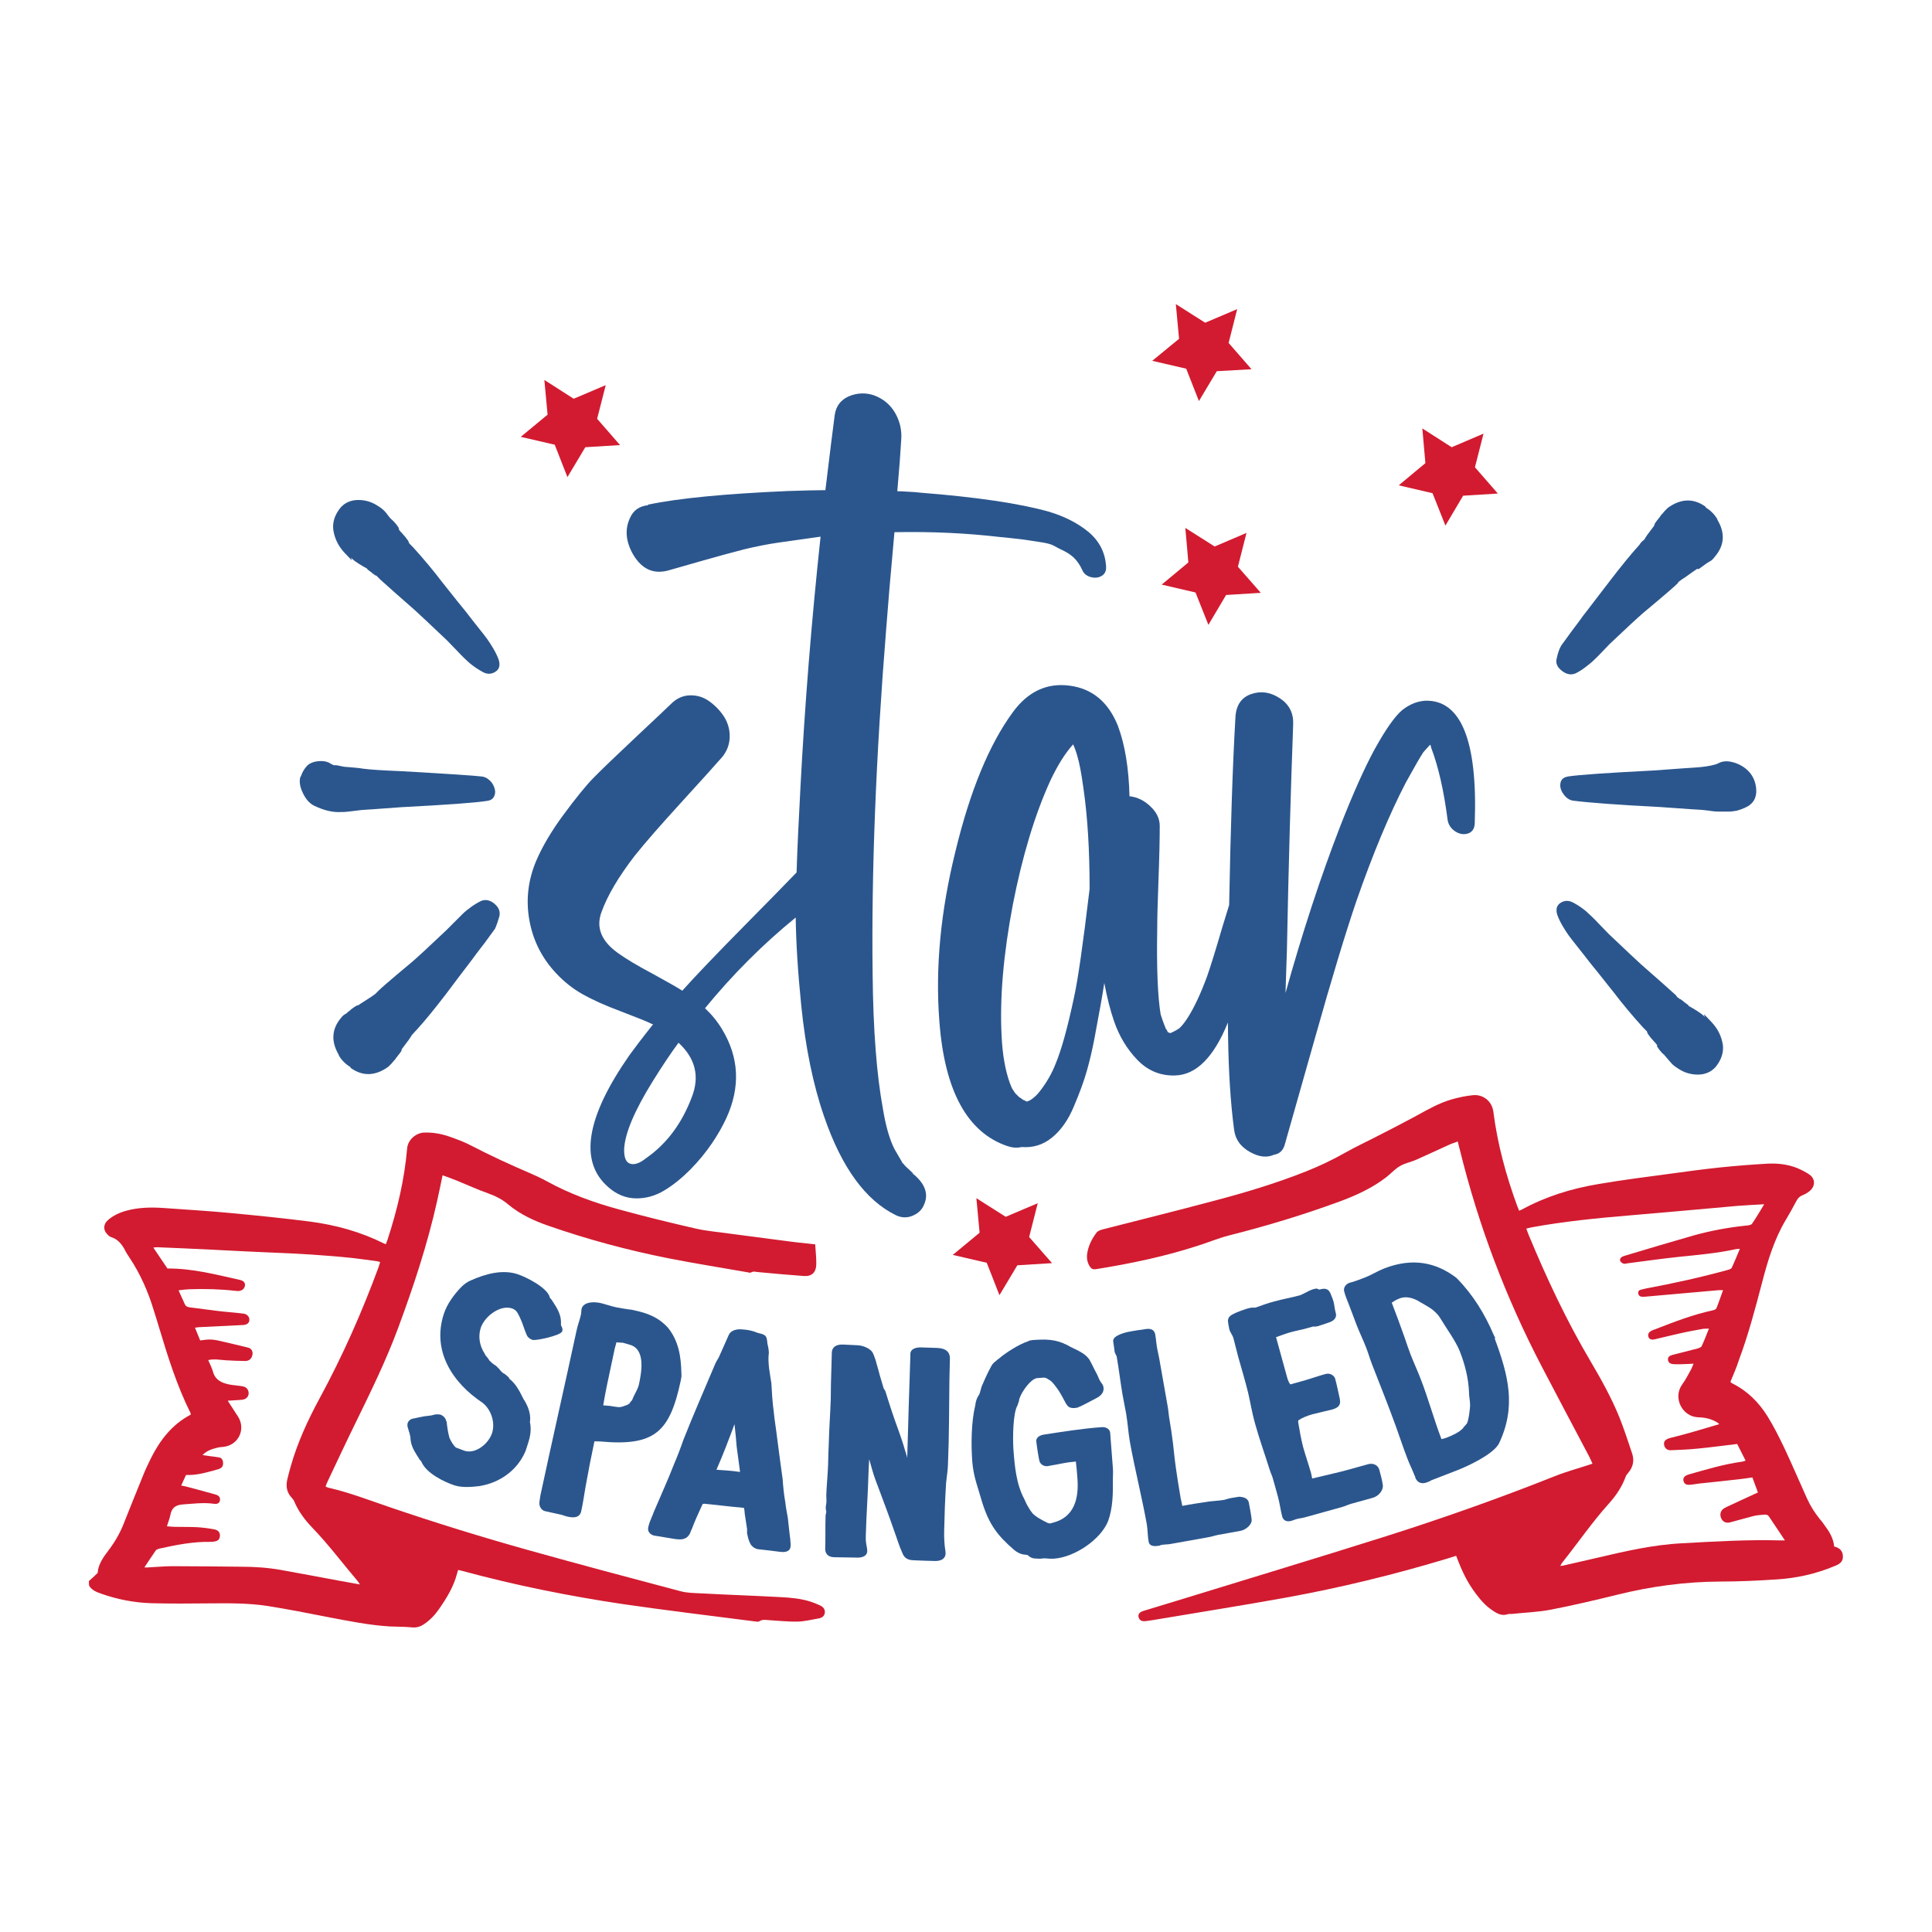 <?xml version="1.0" encoding="utf-8"?>
<!-- Generator: Adobe Illustrator 22.0.0, SVG Export Plug-In . SVG Version: 6.00 Build 0)  -->
<svg version="1.1" id="Layer_1" xmlns="http://www.w3.org/2000/svg" xmlns:xlink="http://www.w3.org/1999/xlink" x="0px" y="0px"
	 viewBox="0 0 1080 1080" style="enable-background:new 0 0 1080 1080;" xml:space="preserve">
<style type="text/css">
	.st0{fill:#2B568D;}
	.st1{fill:#D21B30;}
</style>
<g>
	<g>
		<path class="st0" d="M192.3,308.7l4.4,4.6l-0.3-1.1c-0.1-0.3-0.2-0.4-0.3-0.6c0.2,0.2,0.6,0.6,1.1,1.1c1.4,1.3,4.3,3.1,8.4,5.4
			h-0.5l1.1,0.8c0.7,0.5,1.5,1.1,2.3,1.8c0.8,0.6,1.3,1,1.5,1h0.3l0.3,0.3l1.9,1.9c4.2,3.8,10.6,9.5,19.3,17.1
			c2,1.8,8.1,7.5,18.2,17.1c0.9,0.9,2.8,2.9,5.6,5.8c2.8,3,5.3,5.4,7.3,7.1c2.1,1.7,4.3,3.2,6.7,4.5c2.5,1.5,4.9,1.5,7.2,0.1
			c2.3-1.4,2.9-3.6,2-6.7c-0.7-2-1.7-4.1-3-6.3c-1.3-2.2-2.4-3.9-3.4-5.3c-1-1.4-2.5-3.3-4.5-5.8c-2-2.5-3.4-4.3-4.1-5.2
			c-1.8-2.4-4.5-5.8-8.2-10.3c-3.6-4.5-6.4-8-8.2-10.3c-5.1-6.7-10.6-13.3-16.6-19.9l-1.9-1.9c0-0.2-0.1-0.3-0.3-0.3v-0.3
			c-0.2-0.5-0.5-1.2-1.1-1.9c-0.5-0.7-1-1.4-1.5-1.9c-0.5-0.5-1-1.1-1.6-1.8c-0.6-0.6-1.1-1.2-1.5-1.8v-0.3l0.3,0.3
			c-0.4-1.3-1.8-3.2-4.4-5.7l-0.8-0.8l1.4,1.6l-0.3-0.3l-0.3-0.3c-0.5-0.5-1.2-1.3-1.9-2.3c-0.7-1-1.3-1.7-1.6-2
			c-0.9-1.1-2.3-2.2-4.1-3.3c-3.3-2.2-6.9-3.3-10.9-3.3c-4,0-7.3,1.4-9.8,4.1c-3.3,4-4.7,8.2-4.2,12.5
			C187,300.8,188.9,304.9,192.3,308.7z"/>
		<path class="st0" d="M268.8,503.7c-1.8,0.9-3.7,2-5.6,3.4c-1.9,1.4-3.4,2.6-4.6,3.8c-1.2,1.2-2.8,2.8-4.8,4.8
			c-2,2-3.4,3.4-4.4,4.4c-9.6,9.1-15.9,14.9-18.8,17.4c-1.3,1.1-4.2,3.5-8.7,7.3c-4.5,3.8-8,6.8-10.3,9l-1.9,1.9l-1.6,1.1l0.5-0.3
			c-0.5,0.4-2.9,1.9-7.1,4.6c-0.5,0.4-0.9,0.6-1.1,0.8h-0.3l-0.8,0.3c-0.4,0.2-0.9,0.5-1.6,1c-0.7,0.5-1.3,0.9-1.6,1.2
			c-0.2,0.2-0.4,0.4-0.5,0.5c-0.2,0.2-0.4,0.3-0.5,0.3l-1.6,1.4c-1.1,0.5-2,1.3-2.7,2.2c-5.4,6.3-5.9,13.3-1.4,20.9v0.3
			c1.6,2.7,3.8,4.9,6.5,6.5v0.3l0.3,0.3c6.7,4.7,13.7,4.4,20.9-0.8c0.2-0.2,0.5-0.5,1.1-1.1s1.1-1.1,1.6-1.8c0.5-0.6,0.9-1,1.1-1.2
			c0.2-0.2,0.3-0.4,0.3-0.5c2-2.5,3.1-4,3.3-4.4c-0.2,0-0.1-0.4,0.3-1.1c3.1-4,4.9-6.5,5.4-7.6l0.3-0.3c0.2-0.2,0.5-0.6,1.1-1.2
			c0.5-0.6,1-1.1,1.4-1.5c4.9-5.4,10.3-12.1,16.3-19.9c3.3-4.4,8.3-11.1,15.2-20.1c0.9-1.3,2.3-3.1,4.2-5.6c1.9-2.4,3.3-4.3,4.2-5.6
			c0.4-0.5,1-1.4,1.9-2.6c0.9-1.2,1.5-2,1.9-2.6c0.9-2,1.7-4.3,2.4-6.8c0.7-2.7-0.2-5.1-2.7-7.2
			C273.9,503.1,271.3,502.6,268.8,503.7z"/>
		<path class="st0" d="M196.4,453.5c2.5-0.3,4.4-0.5,5.7-0.7c0.4,0,7.9-0.5,22.6-1.6c24.8-1.3,40.7-2.4,47.6-3.5
			c1.6-0.2,2.8-0.8,3.5-1.8c0.7-1,1-2.1,1-3.4c-0.1-1.3-0.5-2.5-1.1-3.7c-0.6-1.2-1.5-2.2-2.6-3.1c-1.1-0.9-2.3-1.4-3.5-1.6
			c-3.8-0.5-18.9-1.5-45.1-3c-9.8-0.4-17-0.8-21.5-1.4c-2.2-0.4-5.8-0.7-10.9-1.1c-0.2,0-1-0.2-2.4-0.5c-1.5-0.4-2.4-0.4-3-0.3
			c-0.2,0-0.4-0.1-0.5-0.3c-0.2,0-0.5-0.1-1-0.4c-0.5-0.3-0.9-0.5-1.2-0.7c-1.8-0.9-4.1-1.2-6.8-0.8c-2.7,0.4-4.7,1.4-6,3
			c-1.3,1.5-2.3,3.3-3,5.4l-0.3,0.3c-0.7,2.5-0.3,5.5,1.4,9c1.6,3.4,3.7,5.8,6.3,7.1c5.6,2.7,10.8,3.9,15.5,3.5
			C192.1,454,193.9,453.8,196.4,453.5z"/>
		<path class="st0" d="M509.5,655.5c0.5,0.4,0.9,0.5,1,0.5c0.1,0-0.4-0.5-1.5-1.4c-0.4-0.4-0.6-0.6-0.8-0.8c-0.2-0.2-0.5-0.5-1.1-1
			c-0.5-0.5-1-0.9-1.4-1.4c-0.4-0.5-0.7-0.9-1.1-1.2c-0.4-0.4-0.5-0.6-0.5-0.8c0-0.2-0.3-0.6-0.8-1.4l-3.3-5.7
			c-2.7-5.3-4.9-12.9-6.5-22.8c-3.4-18.5-5.4-43.6-5.7-75.3c-0.7-56.6,1.8-120.9,7.6-192.8c0.9-12,2.4-29.9,4.6-53.9
			c20.5-0.4,40.2,0.5,59,2.7c0.2,0,2.5,0.2,6.9,0.7c4.4,0.5,7.2,0.8,8.2,1c1,0.2,3.4,0.5,7.1,1.1c3.7,0.5,6.3,1.2,7.8,2
			c1.4,0.8,3.4,1.9,6,3.1c2.5,1.3,4.6,2.8,6.1,4.5c1.5,1.7,2.9,3.8,3.9,6.1c0.9,2,2.5,3.3,4.8,3.9c2.3,0.6,4.3,0.4,6.1-0.7
			c1.8-1.1,2.6-2.9,2.4-5.4c-0.5-7.8-3.9-14.2-9.9-19.2c-6.1-5-13.5-8.7-22.2-11.3c-16-4.5-39.9-8.1-71.8-10.6
			c-1.5-0.2-3.6-0.4-6.4-0.5c-2.8-0.2-4.9-0.3-6.4-0.3c1.1-12.3,1.8-21.9,2.2-28.8c0.4-5.4-0.8-10.5-3.5-15.1
			c-2.7-4.6-6.6-7.8-11.7-9.7c-4.7-1.6-9.4-1.4-14,0.5c-4.6,2-7.3,5.5-8,10.6c-1.1,8.2-2.8,22.1-5.2,41.9c-4.7,0-11.8,0.2-21.2,0.5
			c-34.6,1.5-60.7,4-78.1,7.6l0.3,0.3c-5.1,0.5-8.5,3-10.3,7.3c-2.9,6.3-2.3,13.1,1.9,20.4c4.9,8.2,11.5,11.1,19.9,8.7
			c3.8-1.1,10.1-2.9,18.9-5.4c8.8-2.5,16.5-4.6,23.1-6.3c6.6-1.6,13.1-2.9,19.4-3.8c14.1-2,21.9-3.1,23.4-3.3
			c-5.1,47.5-8.8,93.9-11.2,139.3c-1,18.7-1.8,34.8-2.2,48.4c-6.7,6.9-16.1,16.6-28.5,29.1c-15.6,15.8-27.4,28.1-35.4,37
			c-3.1-2-8.8-5.2-17-9.7c-8.3-4.4-14.6-8.2-18.9-11.3c-9.4-6.7-12.5-14.4-9.2-23.1c3.3-9.1,9.4-19.5,18.5-31.3
			c5.8-7.3,14.4-17.1,25.8-29.6c11.4-12.5,19.1-21,23.1-25.6c2.7-3.3,4.1-7,4.2-11.2c0.1-4.2-1-7.9-3.1-11.3
			c-2.2-3.4-4.9-6.2-8.2-8.6c-3.3-2.4-6.9-3.5-10.9-3.4c-4,0.1-7.5,1.7-10.6,4.8c-1.6,1.6-8.2,7.8-19.7,18.6
			c-11.5,10.8-19.4,18.4-23.7,22.8c-4.3,4.4-9.8,11.2-16.6,20.4c-6.8,9.2-11.9,17.8-15.4,26c-4.5,10.7-5.8,21.7-3.8,33
			c2,11.3,7,21.3,15,29.8c4.4,4.7,9.3,8.6,14.8,11.7c5.5,3.1,12.6,6.3,21.2,9.5c8.6,3.3,14.5,5.6,17.5,7.1h0.3l0.3,0.3
			c-6.2,7.8-10.5,13.5-13.1,17.1c-24.3,34.8-28.3,59.4-12,73.7c4.7,4.2,9.9,6.3,15.5,6.4c5.6,0.1,10.9-1.4,15.9-4.4
			c5-3,9.8-6.9,14.6-11.7c4.7-4.8,8.7-9.7,12.1-14.7c3.4-5,6-9.7,8-14c8-17.4,7.2-34-2.4-49.8c-2.5-4.2-5.7-8.1-9.5-11.7
			c15.6-19,32.5-35.9,50.7-50.7c0.2,14.1,1.2,30.5,3.1,49.2c2.4,23.5,6.6,44.2,12.8,62.1c9.8,28.5,23.2,46.9,40.3,55.2
			c3.1,1.4,6.2,1.5,9.4,0.1c3.2-1.4,5.3-3.6,6.4-6.7C519.2,666.9,516.7,660.9,509.5,655.5z M386.8,613.1
			c-5.6,14.9-14.1,26.3-25.6,34.3c-3.6,2.9-6.6,3.9-9,3.1c-2.4-0.8-3.4-3.6-3.3-8.3c0.5-8.9,5.9-21.5,16-37.8
			c5.3-8.5,10.1-15.7,14.4-21.5C388.7,591.6,391.2,601.6,386.8,613.1z"/>
		<path class="st0" d="M797,391.7c-4.5,0.2-8.9,1.9-13.1,5.2c-4,3.3-9.2,10.6-15.5,22c-5.6,10.3-12.1,24.8-19.3,43.2
			c-11.1,28.7-21.2,59.7-30.5,93c0.4-10.9,0.6-18.9,0.8-24.2c0.9-46.4,2.1-88.5,3.5-126.2c0.2-6.2-2.3-11-7.5-14.4
			c-5.2-3.4-10.5-4.2-16-2.3c-5.5,1.9-8.5,6.3-8.8,13.2c-1.6,27.5-2.7,62.4-3.5,104.7c-1.2,3.8-2.5,8.1-3.9,12.7
			c-3.8,13-6.6,22-8.4,27.1c-3.6,9.8-7.2,17.4-10.6,22.8c-1.5,2.4-3,4.4-4.6,6c-0.5,0.5-2.1,1.5-4.6,2.7l-0.8,0.3h-0.3l-0.3-0.3
			h-0.5l-0.3-0.3c-0.5-1.1-0.9-1.7-1.1-1.9c-0.2-0.2-0.3-0.4-0.3-0.7c0-0.3-0.1-0.5-0.3-0.7c-0.7-2-1.2-3.3-1.4-3.8
			c0-0.2-0.1-0.5-0.3-1c-0.2-0.4-0.3-0.8-0.3-1c-0.2-0.4-0.3-0.6-0.3-0.8c-1.6-9.6-2.3-25.6-1.9-47.9c0-5.1,0.2-14.1,0.7-27.2
			c0.5-13.1,0.7-23.1,0.7-30.2c0-4-1.7-7.6-5.2-10.9c-3.4-3.3-7.3-5.2-11.7-5.7c-0.4-15.6-2.5-28.7-6.5-39.4
			c-5.3-13.2-14.2-20.7-26.9-22.4c-12.7-1.7-23.3,3.2-31.8,14.8c-13.2,18-23.9,43.9-32.1,77.8c-8.3,33.5-11.3,65.2-9,94.9
			c2.9,39,15.6,62.3,38.1,69.9c2.7,0.9,5.3,1.1,7.9,0.5c6.3,0.5,12-1.2,17-5.3c5-4.1,9.1-9.9,12.2-17.4c3.2-7.5,5.6-14.1,7.2-19.7
			c1.6-5.6,3.1-11.9,4.4-18.8c2.5-13.4,4.4-23.6,5.4-30.5c1.6,8.3,3.4,15.4,5.4,21.2c2.9,8.5,7.3,15.8,13.1,21.8
			c5.8,6,12.8,8.9,20.9,8.7c11.9-0.2,21.8-10.1,29.7-29.6c0,2.6,0.1,5.2,0.1,7.9c0.3,19.9,1.4,37.4,3.4,52.2
			c0.7,5.3,3.6,9.3,8.7,12.2c5.1,2.9,9.6,3.4,13.6,1.6c3.1-0.5,5.1-2.4,6-5.7c1.8-6.3,7.4-26.2,16.9-59.6
			c9.4-33.4,17.1-58.8,23.1-76.4c9.4-27,18.7-49.1,27.7-66.4c4.7-8.5,7.8-13.9,9.2-16c0.2-0.4,0.5-0.9,1.1-1.5
			c0.5-0.6,1.1-1.3,1.8-2c0.6-0.7,1.1-1.3,1.5-1.6c0.4,0.7,0.5,1.3,0.5,1.6c4,10.5,7.1,23.9,9.2,40.3c0.4,2.7,1.8,4.9,4.2,6.5
			c2.4,1.6,4.9,2,7.3,1.2c2.4-0.8,3.7-2.9,3.7-6.1C826,414.1,816.7,391.3,797,391.7z M600.3,557.9c-3.6,17-7.1,29.4-10.3,37
			c-2,5.1-4.8,10-8.4,14.7c-1.8,2.4-3.7,4.2-5.7,5.4c-0.7,0.4-1.4,0.6-1.9,0.8l-1.6-0.8c-0.2,0-0.6-0.2-1.2-0.7
			c-0.6-0.5-1.1-0.8-1.5-1l-2.2-2.2l-1.6-2.4c-0.4-0.7-0.8-1.8-1.4-3.3c-2.5-6.9-4.1-15.7-4.6-26.4c-1.1-21,1-45.5,6.3-73.4
			c5.3-27,12.2-50,20.9-69.1c4-8.5,8.2-15.3,12.8-20.4c1.1,2.5,1.9,4.8,2.4,6.8c1.1,3.6,2.2,9.4,3.3,17.4
			c2.4,16.3,3.5,35.2,3.5,56.6C605.4,527.9,602.5,548.2,600.3,557.9z"/>
		<polygon class="st0" points="924.8,293.2 924.8,292.9 924.5,293.8 		"/>
		<path class="st0" d="M873,374.9c2.6,2.1,5.2,2.6,7.8,1.5c1.8-0.9,3.6-2,5.4-3.4c1.8-1.4,3.4-2.6,4.6-3.8c1.3-1.2,2.9-2.8,4.8-4.8
			c1.9-2,3.3-3.4,4.2-4.4c9.6-9.1,15.9-14.9,18.8-17.4c1.3-1.1,4.2-3.5,8.7-7.3c4.5-3.8,8-6.8,10.3-9c0.2-0.2,0.4-0.4,0.5-0.7
			c0.2-0.3,0.4-0.5,0.7-0.7c0.3-0.2,0.5-0.4,0.7-0.5c0.2-0.2,0.7-0.5,1.6-1.1l-0.5,0.3c0.9-0.5,2.2-1.4,3.8-2.6
			c1.6-1.2,2.7-1.9,3.3-2.3c0.5-0.4,0.9-0.6,1.1-0.8l0.3,0.3l0.8-0.3l3.3-2.4c0.5-0.4,0.9-0.6,1.1-0.8l1.9-1.1
			c0.7-0.4,1.5-1.2,2.4-2.4c5.4-6.3,5.9-13.2,1.4-20.7v-0.3c-1.6-2.7-3.8-4.9-6.5-6.5v-0.3l-0.3-0.3c-6.7-4.7-13.7-4.4-20.9,0.8
			c-0.2,0.2-0.5,0.5-1.1,1.1c-0.5,0.5-1.1,1.1-1.6,1.8c-0.5,0.6-0.9,1-1.1,1.2c-0.2,0.2-0.3,0.4-0.3,0.5c-2,2.5-3.1,4-3.3,4.4
			c0.2,0,0.1,0.4-0.3,1.1c-3.1,4-4.9,6.5-5.4,7.6l-0.3,0.3c-0.4,0.2-0.8,0.6-1.4,1.2c-0.5,0.6-0.9,1.1-1.1,1.5
			c-4.9,5.4-10.3,12.1-16.3,19.9c-1.8,2.4-4.4,5.8-7.9,10.3c-3.4,4.5-5.9,7.7-7.3,9.5c-0.9,1.3-2.3,3.2-4.2,5.7
			c-1.9,2.5-3.3,4.4-4.2,5.7c-0.4,0.5-1,1.4-1.9,2.6c-0.9,1.2-1.5,2-1.9,2.6c-1.1,2-1.9,4.3-2.4,6.8
			C869.4,370.5,870.4,372.9,873,374.9z"/>
		<path class="st0" d="M981.7,440.6c-0.7-6.3-4.2-10.9-10.3-13.6c-4.4-1.8-8-1.9-10.9-0.3c-0.7,0.4-1.5,0.6-2.2,0.8
			c-2.5,0.7-6.3,1.3-11.2,1.6c-0.4,0-7.9,0.5-22.6,1.6c-25.6,1.3-41.4,2.4-47.6,3.3c-2.7,0.4-4.3,1.6-4.6,3.8
			c-0.4,2.2,0.3,4.3,1.9,6.4c1.6,2.1,3.4,3.2,5.4,3.4c8.5,1.1,24.5,2.3,47.9,3.5c15.2,1.1,23,1.6,23.4,1.6c0.5,0,2.1,0.2,4.6,0.5
			c2.5,0.4,4.4,0.5,5.4,0.5c1.1,0,2.6,0,4.6,0c2,0,3.8-0.2,5.3-0.5c1.5-0.4,3-0.9,4.5-1.6C980.1,449.6,982.2,445.9,981.7,440.6z"/>
		<path class="st0" d="M956.9,571.5l-4.4-4.6l0.3,1.1c0.1,0.3,0.2,0.4,0.3,0.6c-0.2-0.2-0.6-0.6-1.1-1.1c-1.5-1.3-4.3-3.1-8.4-5.4
			h0.5l-1.1-0.8c-0.7-0.5-1.5-1.1-2.3-1.8c-0.8-0.6-1.3-1-1.5-1H939l-0.3-0.3c-0.2-0.2-0.4-0.4-0.7-0.5c-0.3-0.2-0.5-0.4-0.7-0.7
			c-0.2-0.3-0.4-0.5-0.5-0.7c-4.2-3.8-10.6-9.5-19.3-17.1c-2-1.8-8.1-7.5-18.2-17.1c-0.9-0.9-2.8-2.9-5.6-5.8
			c-2.8-3-5.3-5.3-7.3-7.1c-2.1-1.7-4.3-3.2-6.7-4.5c-2.5-1.4-4.9-1.5-7.2-0.1c-2.3,1.4-2.9,3.6-2,6.7c0.7,2,1.7,4.1,3,6.3
			c1.3,2.2,2.4,3.9,3.4,5.3c1,1.4,2.5,3.3,4.5,5.8c2,2.5,3.4,4.3,4.1,5.2c1.8,2.4,4.5,5.8,8.2,10.3c3.6,4.5,6.3,8,8.2,10.3
			c5.1,6.7,10.6,13.3,16.6,19.9l1.9,1.9l0.3,0.3v0.3c0.2,0.5,0.5,1.2,1.1,1.9c0.5,0.7,1,1.4,1.5,1.9c0.5,0.5,1,1.1,1.6,1.8
			c0.6,0.6,1.1,1.2,1.5,1.8v0.3l-0.3-0.3c0.4,1.3,1.8,3.2,4.4,5.7l0.7,0.7c0.3,0.4,0.6,0.8,1,1.2c0.7,0.9,1.4,1.6,1.9,2.2
			c0.9,1.1,2.3,2.2,4.1,3.3c3.3,2.2,6.9,3.3,10.9,3.3c4,0,7.3-1.4,9.8-4.1c3.3-4,4.7-8.2,4.2-12.5
			C962.3,579.3,960.4,575.3,956.9,571.5z M929.7,588.9l0.3,0.3l0.3,0.3c0.1,0.2,0.3,0.5,0.5,0.8L929.7,588.9z M953.4,568.7
			C953.4,568.7,953.4,568.7,953.4,568.7C953.4,568.8,953.4,568.8,953.4,568.7z"/>
	</g>
	<g>
		<path class="st1" d="M49.7,883.8c1.5-1.3,2.9-2.6,4.9-4.5c0.2-4.5,3-8.7,6.1-12.7c3.5-4.6,6.4-9.6,8.5-15
			c3.4-8.5,6.8-17.1,10.3-25.6c1.4-3.6,3-7.1,4.7-10.5c5.1-10.3,11.9-19.2,22.4-24.7c0-0.4,0-0.7-0.1-0.9C99,774.8,94,759,89.2,743
			c-1.1-3.7-2.2-7.3-3.4-11c-3.1-10.2-7.4-19.9-13.3-28.8c-0.8-1.3-1.7-2.5-2.4-3.9c-1.8-3.5-4-6.5-7.9-7.7
			c-0.8-0.3-1.6-0.9-2.2-1.6c-2.5-2.5-2.3-5.8,0.6-8.2c2.9-2.4,6.3-4,10-5c6.9-1.9,14-2,21.1-1.5c12.4,0.9,24.8,1.6,37.2,2.8
			c14.9,1.4,29.8,2.9,44.6,4.8c14.3,1.9,28.1,5.7,41.1,12.2c0.3,0.1,0.6,0.2,1.1,0.4c0.3-0.9,0.7-1.8,1-2.7
			c5.4-16.6,9.4-33.4,10.9-50.9c0.4-4.7,4.9-8.7,9.7-8.8c4.8-0.1,9.5,0.7,14,2.3c4.2,1.5,8.4,3,12.3,5.1
			c10.6,5.5,21.4,10.5,32.4,15.2c3.3,1.4,6.7,3,9.8,4.7c12.7,7,26.3,11.9,40.3,15.7c14.2,3.9,28.5,7.4,42.9,10.7
			c6.2,1.4,12.6,1.9,18.9,2.8c11.4,1.5,22.8,3,34.3,4.5c3,0.4,6,0.7,9,1c1.4,0.2,2.8,0.3,4.5,0.5c0.2,3.8,0.7,7.5,0.6,11.2
			c-0.1,4.5-2.5,6.8-6.9,6.5c-8.6-0.6-17.1-1.4-25.7-2.2c-1.3-0.1-2.5-0.6-3.8,0.2c-0.5,0.3-1.4,0.1-2.1-0.1
			c-14.7-2.6-29.5-4.9-44.1-7.8c-22.7-4.5-45-10.5-66.9-18.1c-8.1-2.8-16-6.4-22.7-12c-3.4-2.9-7.1-4.7-11.2-6.2
			c-6-2.1-11.8-4.8-17.7-7.2c-2.5-1-5-1.9-7.8-2.9c-1.1,5.1-2,9.9-3.1,14.6c-5.4,24.2-13.2,47.7-21.8,70.9
			c-6.7,18.1-15.2,35.4-23.7,52.8c-5.3,10.8-10.4,21.7-15.5,32.5c-0.5,1-0.9,2-1.3,3.2c0.6,0.2,1,0.5,1.4,0.6
			c11.5,2.6,22.4,6.8,33.5,10.6c26,8.9,52.3,17,78.7,24.4c28.2,7.9,56.5,15.4,84.8,22.9c3.7,1,7.6,1,11.4,1.2
			c14.8,0.8,29.7,1.3,44.5,2.1c5.7,0.3,11.5,0.8,17,2.6c1.6,0.5,3.2,1.2,4.8,1.9c1.8,0.8,3.1,1.9,3,4.1c-0.2,2-1.6,3-3.4,3.3
			c-4,0.7-8,1.7-11.9,1.8c-5.2,0.1-10.5-0.5-15.7-0.8c-1.9-0.1-3.8-0.6-5.6,0.6c-0.6,0.4-1.6,0.2-2.4,0.1
			c-24.6-3.2-49.3-6.1-73.9-9.7c-30.2-4.5-60.1-10.5-89.6-18.5c-0.8-0.2-1.6-0.4-2.5-0.6c-0.2,0.7-0.4,1.3-0.6,2
			c-1.9,7.4-5.8,13.7-10.1,19.9c-2.3,3.3-5.1,6.3-8.5,8.5c-2.1,1.4-4.2,2-6.8,1.7c-4-0.4-8.1-0.3-12.1-0.5
			c-11.8-0.7-23.4-3.1-35-5.3c-11-2.2-22-4.3-33.1-6.1c-10.9-1.7-22-1.6-33-1.5c-10.8,0.1-21.6,0.2-32.4-0.1
			c-9.5-0.3-18.8-2.1-27.9-5.3c-2.6-0.9-5.1-1.9-6.7-4.3C49.7,885.8,49.7,884.8,49.7,883.8z M93.6,709.1c13.9-0.1,27.2,3.4,40.6,6.4
			c2.1,0.5,3,1.7,2.7,3.3c-0.3,1.7-1.7,2.8-3.7,2.9c-0.5,0-1-0.1-1.5-0.1c-8.7-1-17.3-1.2-26-0.9c-1.9,0.1-3.7,0.3-5.9,0.6
			c1.2,2.8,2.4,5.1,3.4,7.5c0.5,1.3,1.4,1.8,2.7,2c5.2,0.6,10.4,1.4,15.6,2c4.8,0.6,9.7,0.9,14.5,1.5c2.2,0.3,3.5,1.8,3.4,3.6
			c-0.1,1.7-1.3,2.7-3.7,2.8c-8.2,0.4-16.4,0.8-24.5,1.2c-0.6,0-1.3,0.2-2.2,0.3c1.1,2.6,2,4.9,2.9,7.1c1.9-0.2,3.5-0.5,5.1-0.5
			c1.7,0,3.4,0.2,5.1,0.6c5.5,1.2,11,2.6,16.5,3.9c2,0.5,2.9,2.1,2.5,4.1c-0.4,2-1.7,3.4-4,3.4c-3.6,0-7.3-0.2-10.9-0.4
			c-3.2-0.2-6.4-0.9-9.8-0.1c0.9,2.2,2,4.2,2.6,6.3c1.2,4.7,4.7,6.4,9,7.3c0.6,0.1,1.2,0.2,1.8,0.3c2,0.3,4,0.4,6,0.8
			c2.1,0.4,3.2,2,3.2,3.9c-0.1,1.8-1.2,3.1-3.2,3.5c-1.2,0.2-2.4,0.2-3.6,0.3c-1.5,0.1-2.9,0.2-4.9,0.3c2.1,3.2,3.9,6,5.7,8.8
			c4.6,7.1,0.3,16.1-8.1,17c-1.3,0.1-2.6,0.2-3.9,0.6c-2.8,0.7-5.5,1.6-7.8,4c1.6,0.2,2.9,0.4,4.2,0.6c1.7,0.2,3.4,0.4,5.1,0.7
			c1.5,0.3,2.1,1.5,2.2,2.9c0.1,1.4-0.3,2.6-1.7,3.3c-0.5,0.3-1.1,0.4-1.7,0.6c-5.6,1.5-11.2,3.3-17.3,3c-0.9,2-1.8,3.8-2.7,5.9
			c1.4,0.3,2.5,0.5,3.6,0.8c5.3,1.4,10.5,2.8,15.8,4.3c1.9,0.6,2.6,1.9,2.2,3.4c-0.3,1.4-1.4,2-3.4,1.7c-5.9-0.8-11.7,0-17.5,0.4
			c-4.1,0.3-6.1,2.1-6.8,6c-0.4,2-1.2,3.9-1.9,6.2c1.7,0.1,2.9,0.3,4.1,0.3c4.2,0.1,8.5,0,12.7,0.2c3.2,0.2,6.4,0.6,9.6,1.2
			c2.4,0.4,3.5,2,3.2,4c-0.2,1.8-1.2,2.6-3.6,2.9c-0.5,0.1-1,0.1-1.5,0.1c-9.8-0.2-19.3,1.7-28.8,3.8c-0.7,0.2-1.6,0.5-2,1.1
			c-2.1,3-4.1,6.1-6.3,9.4c0.7,0,1.3,0,1.9,0c4.6-0.2,9.3-0.7,13.9-0.7c12.7,0,25.5,0.2,38.2,0.3c7.5,0,15,0.5,22.3,1.8
			c10.8,1.9,21.6,4,32.5,6c3.7,0.7,7.5,1.3,11.7,2.1c-0.7-1-1-1.5-1.3-1.9c-8.5-10-16.4-20.6-25.5-30c-4.1-4.3-7.7-9.1-10-14.7
			c-0.3-0.6-0.7-1.2-1.2-1.7c-2.9-3-3.5-6.5-2.6-10.4c0.6-2.6,1.3-5.1,2-7.6c3.8-13.3,9.6-25.8,16.1-37.8
			c12.8-23.6,23.6-48,32.9-73.2c0.3-0.9,0.6-1.9,0.9-2.9c-0.6-0.2-0.9-0.3-1.3-0.4c-4.5-0.6-9-1.3-13.5-1.8
			c-15.9-1.7-31.8-2.6-47.8-3.2c-10.3-0.4-20.6-1-30.9-1.5c-10.4-0.5-20.8-1-31.2-1.4c-0.6,0-1.3,0.1-2.1,0.2
			C88.3,701.3,91,705.2,93.6,709.1z"/>
		<path class="st1" d="M967.3,772.5c0.3,0.3,0.6,0.5,0.8,0.7c8.6,4.2,15.1,10.7,20,18.6c3.4,5.5,6.3,11.3,9.1,17.1
			c4.5,9.5,8.6,19.2,12.9,28.7c1.9,4.2,4.3,8,7.2,11.6c1,1.1,1.9,2.3,2.7,3.5c2.6,3.5,4.9,7.2,5.3,11.8c2.9,0.7,4.8,2.3,4.9,5.5
			c0.1,3.3-2.2,4.5-4.8,5.5c-10.3,4.3-21,6.7-32.1,7.4c-10.6,0.7-21.2,1.2-31.8,1.2c-19.5,0.1-38.7,2.7-57.6,7.4
			c-12.2,3-24.5,5.9-36.9,8.3c-7.2,1.4-14.5,1.6-21.8,2.4c-0.7,0.1-1.6-0.1-2.2,0.1c-3.3,1.2-6-0.2-8.6-2c-3.8-2.5-6.7-5.8-9.4-9.4
			c-4.6-6.2-7.3-11.4-11-21.2c-1.8,0.6-3.6,1.1-5.4,1.7c-29.6,8.9-59.5,16.2-89.9,21.7c-24.8,4.5-49.8,8.4-74.6,12.6
			c-1.2,0.2-2.3,0.3-3.5,0.5c-2.3,0.3-3.6-0.4-4.1-2.1c-0.5-1.6,0.4-2.9,2.7-3.6c5.3-1.6,10.6-3.2,15.8-4.8
			c39.9-12.3,79.9-24.3,119.7-36.9c31.9-10.1,63.5-21.3,94.7-33.7c6.2-2.5,12.7-4.2,19-6.3c0.5-0.2,1-0.3,1.8-0.6
			c-0.7-1.5-1.2-2.8-1.9-4.1c-8.8-16.7-17.7-33.4-26.4-50.1c-20.1-38.5-35.4-78.9-45.8-121.1c-0.4-1.5-0.8-3-1.2-4.8
			c-1.9,0.7-3.5,1.2-5,1.9c-6,2.7-11.9,5.5-18,8.2c-3.1,1.4-6.6,2-9.4,3.7c-2.8,1.6-5,4.2-7.6,6.2c-7.8,6-16.7,10.1-25.9,13.5
			c-20.4,7.5-41.2,13.8-62.3,19.1c-5.7,1.5-11.2,3.8-16.9,5.6c-18.7,6.1-37.9,10.1-57.3,13.2c-1.5,0.2-2.4-0.2-3.2-1.4
			c-1.4-2.1-1.9-4.4-1.6-7c0.6-4.6,2.6-8.5,5.3-12.1c0.7-0.9,2.1-1.4,3.2-1.7c20.6-5.3,41.3-10.4,61.9-15.9
			c17.5-4.6,34.9-9.8,51.8-16.5c7.5-3,14.8-6.4,21.8-10.4c6.9-3.9,14.2-7.2,21.2-10.9c6.3-3.2,12.6-6.5,18.9-9.9
			c6.4-3.5,12.8-7.2,19.9-9.2c3.9-1.1,7.8-1.9,11.8-2.3c5.8-0.5,10.6,3.6,11.3,9.3c2.3,18,7,35.3,13.2,52.3c0.4,1,0.8,1.9,1.2,3
			c0.7-0.3,1.2-0.5,1.6-0.7c13.4-7.3,27.7-11.7,42.7-14.2c13.4-2.3,26.8-4,40.3-5.8c9.2-1.3,18.5-2.5,27.8-3.5
			c8.8-0.9,17.5-1.6,26.3-2.1c5.6-0.3,11.3,0.3,16.6,2.4c2.4,1,4.8,2.2,7,3.7c3.4,2.4,3.3,6.6,0.1,9.2c-1.2,1-2.6,1.8-4.1,2.4
			c-1.7,0.7-2.7,1.9-3.5,3.5c-1.8,3.4-3.6,6.7-5.6,10c-6.6,11-10.2,23-13.4,35.3c-3.8,14.5-7.6,28.9-12.8,42.9
			C970.8,764.3,969,768.4,967.3,772.5z M961.1,796.1c-0.7-0.6-1-0.9-1.4-1.1c-3.1-1.8-6.4-2.6-10-2.7c-9.3-0.1-14.7-10.9-9.4-18.3
			c2-2.7,3.5-5.8,5.2-8.8c0.4-0.8,0.7-1.7,1.2-2.9c-2.5,0.1-4.6,0.3-6.7,0.3c-1.4,0-2.8,0.1-4.1,0c-2.3-0.1-3.3-0.9-3.5-2.5
			c-0.1-1.5,0.7-2.2,2.8-2.8c0.3-0.1,0.6-0.1,0.9-0.2c4.3-1.1,8.6-2.2,12.9-3.3c0.8-0.2,2-0.7,2.3-1.4c1.4-3,2.6-6.2,4-9.7
			c-1.6,0.1-2.6,0-3.7,0.2c-4.4,0.8-8.8,1.6-13.1,2.6c-4.6,1-9.1,2.2-13.6,3.2c-1.8,0.4-3-0.1-3.4-1.4c-0.5-1.5,0.2-2.7,1.9-3.5
			c0.6-0.3,1.2-0.5,1.8-0.7c10.7-4.2,21.4-8.3,32.6-10.7c0.6-0.1,1.5-0.6,1.7-1.1c1.3-3.2,2.4-6.5,3.7-10.1c-1,0-1.7,0-2.3,0
			c-13.5,1.2-27,2.4-40.6,3.6c-0.7,0.1-1.5,0.1-2.2,0.1c-1.2,0-2.1-0.6-2.3-1.8c-0.2-1.3,0.5-2,1.7-2.2c0.8-0.2,1.6-0.4,2.5-0.6
			c15.5-2.9,31-6.3,46.2-10.5c0.7-0.2,1.5-0.5,1.8-1c1.6-3.4,3-6.9,4.6-10.7c-1,0.1-1.7,0.1-2.3,0.2c-10.5,2.3-21.2,3.2-31.8,4.3
			c-9.6,1-19.1,2.4-28.7,3.6c-0.7,0.1-1.5,0.4-2.2,0.2c-0.7-0.2-1.5-0.8-1.8-1.4c-0.5-0.9,0-1.9,0.9-2.4c0.5-0.3,1-0.4,1.5-0.6
			c13-3.9,26-7.8,39-11.5c9.5-2.6,19.2-4.4,29.1-5.4c1.1-0.1,2.6-0.3,3.1-1c2.3-3.4,4.4-6.9,6.8-10.9c-5.3,0.3-10.1,0.5-14.9,0.9
			c-20.4,1.8-40.8,3.7-61.2,5.4c-17.9,1.5-35.7,3.3-53.4,6.5c-1.1,0.2-2.2,0.5-3.5,0.8c0.5,1.2,0.8,2.2,1.2,3.2
			c10.1,24.4,21.3,48.3,34.8,71.1c5.9,10,11.5,20.1,15.9,30.8c2.7,6.8,5,13.7,7.3,20.7c1.3,3.9,0.5,7.5-2.2,10.7
			c-0.5,0.6-1.1,1.3-1.4,2.1c-2.1,5.8-5.5,10.8-9.6,15.3c-9.3,10.4-17.2,21.9-25.8,32.7c-0.4,0.5-0.7,1.1-1.2,2
			c1.4-0.2,2.3-0.3,3.3-0.6c5.7-1.3,11.4-2.6,17-3.9c15.8-3.7,31.6-7.4,47.9-8.2c18.2-1,36.4-2.1,54.7-1.6c0.9,0,1.8,0,2.7,0
			c-3.1-4.6-6-8.9-8.9-13.3c-0.7-1.1-1.7-1.2-2.8-1.1c-2,0.2-4,0.3-6,0.8c-4.3,1.1-8.6,2.4-12.9,3.5c-2.3,0.6-4.1-0.2-5-2.2
			c-1-2.1-0.4-4.4,1.5-5.6c0.5-0.3,1.1-0.6,1.7-0.9c5.7-2.6,11.3-5.3,17.3-8c-1-2.6-2-5.4-3.1-8.4c-2.3,0.3-4.4,0.7-6.5,0.9
			c-7.7,0.9-15.4,1.7-23.1,2.5c-1.8,0.2-3.6,0.6-5.4,0.7c-2,0.2-3.1-0.6-3.5-2.1c-0.4-1.6,0.4-2.7,2.4-3.5c0.1,0,0.2-0.1,0.3-0.1
			c9.9-2.8,19.7-5.8,30-7.2c0.6-0.1,1.1-0.3,2-0.6c-1.6-3.2-3.1-6.2-4.7-9.3c-7.6,0.9-14.9,1.9-22.2,2.6c-5,0.5-9.9,0.7-14.9,0.9
			c-2.3,0.1-3.7-1.5-3.8-3.5c-0.1-1.7,1-2.6,3.2-3.3C942.8,801.6,951.7,798.9,961.1,796.1z"/>
	</g>
	<g>
		<path class="st0" d="M234.7,816.1c-0.2-0.4-0.6-0.9-0.8-1.3c-0.3-0.3-0.3-0.6-0.6-0.9c-2.4-3.8-3.8-6.5-3.9-10.8
			c-0.1-0.2-0.2-0.6-0.3-1.2c-0.1-0.7-0.3-1.2-0.6-2c-0.1-0.7-0.4-1.4-0.6-2.1c-0.2-0.6-0.2-1.7,0-2.3c0.6-1.9,2.6-2.6,3.7-2.6
			c1.8-0.5,3.8-0.8,5.7-1.2c1.9-0.3,3.6-0.3,5.2-0.8c0.8-0.4,2.9-0.3,3.7-0.1c1.3,0.4,2.7,1.6,3.1,3.1c0.2,0.4,0.3,0.8,0.4,1
			c0.3,2.9,0.7,5.7,1.5,8.7c0.7,1.8,2.3,4.5,3.7,5.6c0,0,0.3,0.1,0.5,0.2c0.5,0.2,1,0.3,1.4,0.5c1.1,0.4,2.2,0.9,2.9,1.1
			c6.3,2,13.6-4.2,15.4-10c1.8-5.8-0.5-13-5.3-16.8c-17-11.3-28.3-29-21.8-49.4c1.8-5.8,5.9-11.3,10.1-15.6c1.7-1.6,3.3-2.7,5.2-3.5
			c7.9-3.5,17.3-6.2,25.8-3.5c4.8,1.5,17.4,7.8,18.3,13.3c0,0,0.3,0.3,0.5,0.5c0.4,0.5,0.8,1,1,1.4c0.3,0.3,0.3,0.6,0.6,0.9
			c2,3.1,4.2,6.8,4.1,11.1c-0.1,1,0,1.8,0.4,2.2c0.4,1,0.6,1.6,0.3,2.6c-0.8,2.4-15,5.4-16.6,4.8c-1.9-0.6-2.8-1.8-3.1-2.4
			c-0.2-0.4-0.4-1-0.6-1.4c-0.8-1.9-1.4-4-2.2-6c-0.8-1.9-1.6-3.9-2.7-5.6c-0.6-0.9-1.3-1.6-2.9-2.2c-6.8-2.2-15.5,4.7-17.5,11
			c-1.4,4.5-0.8,9.7,2.3,14.4c0.1,0.4,0.4,0.9,0.8,1.3c0.4,0.5,0.8,1,1.3,1.6c0.2,0.6,0.7,1.1,1.4,1.7c0.8,0.8,1.8,1.5,2.9,2.2
			c0.5,0.5,1.1,1.1,1.6,1.6c1.3,1.6,1.6,2.1,3.5,3.1c0.7,0.6,1.4,1.2,2.1,1.9c-0.1,0.2,0.1,0.4,0.2,0.6c2.3,1.8,3.8,3.9,4.9,5.8
			c1.1,1.6,1.8,3.4,2.9,5.4c2.4,3.6,4.2,8.1,3.7,12.5c-0.2,0.5,0,0.7,0.1,1.3c0.6,3.6,0,7.1-0.9,10c-0.6,1.8-1.1,3.6-1.7,5.3
			c-4.5,10.7-14.2,17.7-25.6,19.6c-3.2,0.4-9.4,1.1-13.9-0.3c-5.7-1.8-16-6.8-18.7-13.2C235.4,816.7,235,816.4,234.7,816.1z"/>
		<path class="st0" d="M332.3,805.7c-1.8,8.4-3.5,17.1-5,25.6c-0.8,4.5-1.4,9-2.4,13.5c-0.9,4.1-5.1,3.6-7.6,3
			c-0.5-0.1-0.8-0.2-1.3-0.3c-0.3-0.1-0.6-0.3-1-0.4c-0.2,0-0.5-0.1-0.7-0.1c-0.1-0.2-0.1-0.2-0.3-0.2l-9.1-2
			c-2.5-0.5-3.8-3.1-3.3-5.6c0.2-1.5,0.4-2.9,0.5-3.3c6.6-30.8,13.6-61.5,20.2-92.1c0.6-3,1.8-5.9,2.4-8.7c0.3-1.2,0.2-2.4,0.4-3.4
			c0.5-2.5,3.3-3.4,5.1-3.6c1.8-0.3,4,0,5.5,0.3c2.6,0.6,5.5,1.7,8.8,2.4c2.3,0.5,4.7,0.8,7.2,1.2c0.9,0,1.7,0.2,2.5,0.4
			c7.6,1.6,13.7,3.8,19.2,9.8c6,7.5,7.3,16.1,7.5,25.4c0.2,1.6-0.1,2.9-0.4,4.4c-6.1,28.3-14.3,36.6-44.9,33.8L332.3,805.7z
			 M340.9,785.9c2,0.3,3.5,0.6,4.9,0.7c0.9,0,1.9-0.1,3.5-0.8c0.6-0.2,1.1-0.4,1.5-0.5c0.2-0.3,0.6-0.4,0.6-0.4
			c0.2-0.1,0.6-0.4,0.9-1c0.3-0.5,0.7-0.7,1.1-1.3c1-2.9,2.9-5.4,3.7-8.4c1.4-6.5,3.9-19.1-4.2-22.2c-1.5-0.5-3.2-1-4.7-1.4
			c-0.3-0.1-1,0-2.1-0.1c-0.5-0.1-1,0-1.5-0.2c-0.2,1-0.6,2.1-0.9,3.3c-0.6,2.6-1.1,5.3-1.3,6.1l-3.1,14.6
			c-0.8,3.8-1.5,7.7-2.1,11.3C338.3,785.7,339.5,785.8,340.9,785.9z"/>
		<path class="st0" d="M393.8,840.6c-0.5,0.1-0.7,0.1-0.9,0.1c-0.2,0.1-0.2,0.1-0.2,0.3c-0.2,0.3-0.4,0.8-0.5,1
			c-1.9,4.2-3.9,8.5-5.5,12.8l-0.3,0.6c-0.2,0.5-0.5,1.1-0.6,1.6c-1.9,3.8-4.9,3.8-8.6,3.3c-3.5-0.5-7.3-1.3-11-1.8
			c-2.2-0.3-4.2-1.9-3.9-4.3c0.2-1.2,0.8-3.3,1.5-4.8c0.7-1.8,1.5-3.6,1.8-4.5c3.8-8.9,7.8-17.7,11.3-26.7c1.8-4.2,3.5-8.6,5-13
			c5.5-14,11.6-27.8,17.4-41.6c0.7-1.8,1.6-3.4,2.5-4.8c1.9-4.2,3.7-8.4,5.6-12.6c1-2.1,3.1-2.8,5.2-3.1c1.9-0.1,3.7,0.2,4.9,0.3
			c2.2,0.3,4.1,0.9,6.1,1.7c4.7,1,4.9,1.8,5.3,5c0,1,0.3,1.7,0.5,2.8c0.2,1.1,0.4,2.3,0.4,3.3c-0.4,3-0.2,5.4,0.1,8.5
			c0.4,3.1,1,6.6,1.3,8.5c0.3,5.3,0.6,10.7,1.3,15.7c0.5,5.2,1.4,10.3,2,15.5c0.9,7.5,2,14.8,3,22.4c0.3,4.3,0.7,8.6,1.5,13
			c0.3,2.9,0.9,5.8,1.4,8.7c0.5,4,0.8,8,1.4,12.2c0,0.3,0,1,0.1,1.6c0.1,0.9,0.1,1.6,0,2.4c-0.4,3.2-4.2,3-5.7,2.8
			c-4.2-0.6-8.4-1-12.6-1.5c-1.2-0.2-2.6-0.9-3.8-2.4c-1.1-1.9-1.6-3.6-2-5.7c-0.1-0.2-0.2-0.7-0.2-1.1c0-0.3,0.1-0.7,0-1
			c0-0.3,0.1-0.7,0-1.2l-1.3-8.5c0-0.3-0.1-1.6-0.3-2.8c-0.2,0-0.1-0.2-0.1-0.4C408.6,842.3,401.2,841.3,393.8,840.6z M412.7,822.7
			c0.2,0,0.7,0.1,1,0.1c-0.6-4.7-1.3-9.4-1.9-14.1c-0.1-1.7-0.6-7.1-1.2-12.6c-3.2,8.6-6.4,17.1-10.1,25.5
			C404.6,821.9,408.7,822.1,412.7,822.7z"/>
		<path class="st0" d="M507.2,812.9c0.5-17.4,1-34.9,1.6-52c0-1,0.1-2,0.1-2.9c0-0.5,0-0.8,0-1.2c0.1-2.9,3.3-3.6,5.7-3.6l9.3,0.3
			c5.2,0.2,7.2,2.6,7.1,6c-0.5,15.7-0.3,31.3-0.7,47.2l-0.4,12.4c-0.1,3.2-0.7,6.4-1,9.6c-0.6,9-0.9,17.9-1.1,26.9
			c-0.1,3.9,0.1,7.8,0.7,11.5c0,0.5,0.1,1,0.1,1.4c-0.1,2.9-2.7,4.2-6,4.1c-3.9-0.1-8-0.2-11.9-0.4c-4.1-0.1-5.4-2-6.2-3.9
			c-1.9-4.1-3.1-8.4-4.7-12.7c-3.3-9.6-7-19.2-10.5-28.6c-1.4-3.8-2.3-7.5-3.4-11.3c-0.2,2.5-0.3,5.2-0.4,7.8
			c-0.3,11.5-1.2,23.2-1.5,34.7c0,1.2-0.1,2.4,0.1,3.7c0.1,1.7,0.7,3.4,0.7,5.1c-0.1,3.6-4.3,3.8-6,3.7c-4.2-0.1-8.1-0.1-12.4-0.2
			c-4.7-0.1-5.1-3.4-5.1-4.6c0.2-6.3,0-12.2,0.2-18.5c0-0.8,0.4-1.5,0.4-2.5c0-0.2,0-0.3-0.2-0.7c0-0.5-0.1-1-0.1-1.5
			c0-1,0.4-2.2,0.4-3.4c0-1.2-0.1-2.2-0.1-3.4c0.2-5.8,0.8-11.2,1-16.9c0.1-4.1,0.2-8.1,0.4-12.2c0.2-8.1,0.8-16.2,1.1-24.4
			c0.1-2.9,0-5.8,0.1-8.6L465,756c0.1-2.2,1.5-4.5,6.1-4.4c2.9,0.1,5.4,0.3,8.3,0.4c2.9,0.1,7.9,1.9,8.8,5c0.2,0.3,0.5,0.9,0.6,1.5
			c0.5,1.2,0.9,2.4,1.2,3.8c0.8,2.6,1.5,5.3,1.8,6.5l2.2,7.4c0.3,0.3,0.8,1.2,1,1.7c1.2,3.8,2.3,7.5,3.6,11.3c2.3,7,5.2,14,7.2,21.2
			c0.3,1,0.9,2.7,1.4,4.6C507.1,814.4,507.2,813.7,507.2,812.9z"/>
		<path class="st0" d="M599.8,817.2c-4.2,0.3-8.7,1.5-12.7,2.1c-0.3,0-1,0.2-1.3,0.3c-3.4,0.3-4.4-2.1-4.6-2.4
			c-0.6-1.8-1.7-9.4-1.9-11.4c-0.2-2.7,2.6-3.6,4.5-3.9c10.6-1.6,21-3.3,31.8-4.1c3.5-0.3,4.9,1.7,5,3.2c0.3,3.5,0.5,6.9,0.8,10.5
			l0.7,9.1c0.2,2,0,4.4,0,6.5c0.1,7.8,0,16-2.7,23.3c-4.2,10.3-18.7,20.1-30.2,20.9c-0.7,0-1.3,0.1-2,0c-0.5,0-0.8,0.1-1.4-0.1
			c-0.5,0-1,0.1-1.5-0.1c-0.7,0-1.5,0.1-2.5,0.2c-1,0.1-2,0-2.9-0.1c-1,0.1-2.4-0.3-3.5-1.1c-0.2-0.2-0.5-0.5-0.7-0.6l-0.5-0.3
			c-0.2,0-0.5-0.1-0.9-0.1c-2.7-0.1-5-1.5-6.3-2.6c-9.4-8.1-14-14.2-17.9-26.5c-1.1-3.8-2.3-7.6-3.4-11.3c-1.1-3.8-1.9-7.8-2.2-11.7
			c-0.7-9.6-0.6-22,1.7-31.5c0.2-1.9,0.7-3.8,2-5.7c0.3-0.5,0.6-1.1,0.7-1.8c0.3-1,0.5-1.9,0.8-2.8c1.7-4,3.5-8.1,5.6-11.8
			c0.6-1.1,1.4-1.8,2.2-2.4c0.6-0.6,1.3-1.1,2.1-1.7c3.7-3.2,11.3-8,16.1-9.5c0.5-0.4,1.5-0.6,2.5-0.7c7.3-0.5,12.7-0.6,19.4,2.8
			c1.8,1.1,3.7,1.9,5.3,2.7c2.6,1.3,5.1,2.7,7,5.3c1.4,2.4,2.6,5.2,4,7.7c0.6,1.1,1,2,1.4,3.1c0.4,0.8,0.8,1.6,1.4,2.4
			c0.6,0.6,1.1,1.6,1.2,2.8c0.2,2.2-1.2,4.2-3.7,5.5c-0.7,0.4-3.1,1.6-5.7,3c-1.3,0.6-2.6,1.4-3.6,1.8c-0.7,0.2-1,0.4-1.3,0.6
			c-1,0.2-1.7,0.3-2,0.3c-1.4,0.1-2.7-0.1-3.8-1.2c-0.4-0.5-0.6-1-0.8-1.1c-1.2-2-3-6.1-5.6-9.4c-1.3-1.8-2.6-3.4-4-4.1
			c-1.3-0.9-2.1-1.2-2.8-1.2l-2.9,0.2c-0.3,0-0.8,0.1-1.2,0.1c-3.7,0.8-8.4,7.8-9.5,11.1c-0.3,0.5-0.3,1.2-0.4,1.7
			c-0.3,0.7-0.5,1.7-0.8,2.4c-2.6,4.3-2.7,18.4-2.3,24.5c0.7,9.5,1.6,19.6,6.1,27.9c0.8,1.8,1.6,3.6,2.4,4.7
			c0.8,1.5,1.5,2.4,2.3,3.4c1.6,1.6,4,3.1,8.5,5.3c0.5,0.1,0.5,0.1,0.7,0.1c0,0.2,0.2,0.2,0.4,0.1c0.5,0,0.8-0.2,1.3-0.3
			c12.7-3,14.9-14.2,14.1-24.7c-0.2-3-0.5-6.4-0.9-9.6L599.8,817.2z"/>
		<path class="st0" d="M676.3,839.3c2.5-0.3,5.1-0.4,7.6-0.8c1.3-0.2,2.9-0.9,4.4-1.1c1.3-0.2,2.8-0.5,4.2-0.7
			c2.1,0,5.1,0.6,5.6,3.3c0.6,3.2,1.3,6.5,1.6,9.7c0.1,2.6-3.3,5.6-6.5,6.1l-12.2,2.2c-1.7,0.3-3.6,1-5.4,1.3l-21.3,3.8
			c-1.5,0.3-3.2,0.2-4.9,0.5c-0.3,0.1-0.7,0.1-1.1,0.4c-2.2,0.4-5.7,0.8-6.2-2.2c-0.6-3.2-0.5-6.5-1-9.6
			c-2.8-15.5-6.7-30.8-9.5-46.3c-0.9-5.2-1.2-10.5-2.1-15.8c-0.6-3.5-1.4-7-2-10.5c-1.2-7-2-14.1-3.2-20.9c0-0.2-0.1-0.3-0.1-0.7
			c-0.2-0.1-0.3-0.5-0.5-0.8c-0.1-0.3-0.3-0.8-0.5-1.1c-0.1-0.3-0.2-0.8-0.2-1.3c-0.3-1.7-0.4-3.2-0.7-4.9c-0.2-1.2,0.6-2.5,3-3.6
			c0.9-0.5,2.2-0.9,3.4-1.3c2.3-0.6,4.8-1,5.5-1.1c2-0.4,3.9-0.5,5.9-0.9c4.3-0.8,5.4,1.3,5.7,3.1c0.5,2.7,0.6,5.6,1.2,8.4
			c0.3,1.5,0.7,3.1,1,4.8l4.8,27.2c0.4,2.2,0.5,4.6,0.9,6.7c0.4,3,1,5.7,1.3,8.4c1,6.4,1.4,12.7,2.3,18.8c0.8,5.5,1.7,11.4,2.7,17.1
			c0.2,1.3,0.7,2.8,0.9,4.3C665.9,840.8,671.1,840.1,676.3,839.3z"/>
		<path class="st0" d="M764.4,818.6c4.2-1.2,6.2,1.3,6.6,2.9c0.8,2.8,1.6,5.9,2,8.6c0.4,2.5-1.8,6.1-5.7,7.2
			c-3.9,1.1-8,2.2-11.9,3.3c-1.8,0.5-3.3,1.3-5.1,1.8l-21.2,5.9c-1.5,0.4-3.2,0.5-4.8,1c-1,0.3-1.7,0.7-2.6,0.9
			c-2.3,0.6-4.2-0.1-4.9-2.3c-1-3.8-1.4-7.5-2.4-11.1c-1-3.8-2-7.3-3.1-11.1c-0.4-1.3-1-2.4-1.4-3.7c-2.8-8.9-5.9-17.5-8.4-26.5
			c-1.6-5.7-2.5-11.4-3.8-17c-1.6-6.6-3.7-13.4-5.5-19.9c-0.9-3.4-1.8-7.1-2.7-10.5c-0.5-1.8-1.8-3.2-2.3-5
			c-0.1-0.3-0.2-1.5-0.5-2.5c0-0.5-0.1-1-0.2-1.4c0-0.7-0.2-1.2,0-1.4c0.2-2,2.3-2.9,2.8-3.2c2.3-1.2,5.7-2.4,8.3-3.2
			c1.8-0.5,3-0.5,3.9-0.4c0.3-0.1,0.5-0.1,0.8-0.2c3.2-1.2,6.7-2.4,10.1-3.3c4.6-1.3,9.4-2.1,14.2-3.4c0.2,0,0.6-0.3,1.4-0.6
			c0.8-0.4,1.4-0.7,2.2-1.1c0.8-0.4,1.5-0.8,2.2-1.1c1.3-0.5,2.2-0.8,2.4-0.8l1.2-0.2l1,0.4c0.4,0.2,0.4,0.2,0.9,0.1
			c0.8-0.2,2.8-0.8,4.3,0.2c0.4,0.2,0.9,0.8,1.4,1.7c0.7,1.7,1.4,3.3,1.9,5.1c0.5,2,0.6,4.2,1.2,6.2c0.5,1.6,0,3.9-3.3,5.1
			c-2.2,0.8-4.6,1.6-6.9,2.3c-0.5,0-0.9,0.1-1.2,0.2c-0.4-0.1-0.5,0-0.7,0c0,0-0.2-0.1-0.4-0.1c-1.1,0.3-2.4,0.7-3.6,1
			c-3.1,0.9-6.3,1.4-9.4,2.3c-2.8,0.8-5.3,1.8-7.9,2.7c0,0,0,0.2,0.1,0.3l6.2,22.5c0.3,1.1,0.9,2.6,1.7,3.6l6.8-1.9
			c4.4-1.2,8.4-2.7,12.8-3.9c3.1-0.9,5.1,1.4,5.4,2.4c1.1,3.9,1.8,7.8,2.7,11.7c0.2,1.5,0.8,4.3-4.2,5.7c-3.8,1-7.4,1.7-11.2,2.7
			c-3.1,0.9-5.8,2-7.8,3.4c-0.1,0.2-0.2,0.6-0.1,1.1c0.8,4.7,1.6,9.4,2.8,14c1.4,4.9,3,9.5,4.4,14.4c0.3,1,0.4,2.2,0.6,3
			c6.9-1.7,14.1-3.2,20.9-5.1L764.4,818.6z"/>
		<path class="st0" d="M835.5,748.1c7.8,21,12.2,38.3,2.4,58.9c-3.3,6-17.1,12.5-23.6,15c-4.7,1.8-9.5,3.7-14.2,5.5
			c-0.7,0.5-1.5,0.8-2.3,1.1c-3.3,1.3-5.3-0.1-6.1-1.6c-0.3-0.3-0.5-0.7-0.6-1.4c-0.1-0.3-0.2-0.6-0.4-0.9c-1.2-3.2-2.7-6-3.9-9.2
			c-2.3-6-4.3-12-6.4-17.9c-4.2-11.6-8.8-23.1-13.3-34.6c-1.3-3.3-2.2-6.6-3.5-9.9c-1.6-4.1-3.6-8.2-5.2-12.3
			c-1.5-3.8-2.8-7.6-4.3-11.4c-0.9-2.4-2-4.7-2.6-7.2c-0.8-2.1,0.7-4.3,2.6-5c0.6-0.2,1.1-0.4,1.8-0.5c2.4-0.8,5-1.7,7.2-2.6
			c3.6-1.4,7-3.6,10.6-5c16.4-6.4,29.2-3,39.6,4.6c0.5,0.4,1,0.7,1.3,1.1c9,9.2,15.4,19.8,20.3,31.2l1,2.1L835.5,748.1z
			 M808.6,803.7c3.8-1.5,7-3.1,8.8-4.9c0.4-0.3,0.6-0.8,0.9-1.1c0.5-0.6,1-1.1,1.5-1.7c1.1-1,2-8.9,2-10.4c0-2.4-0.6-4.8-0.6-7.2
			c-0.3-7.9-2.3-15.8-5.2-23.1c-2.3-5.8-7.6-12.9-10.8-18.3c-1.2-2.1-2.9-3.6-4.7-5.1c-2-1.4-4.3-2.7-6.6-4
			c-3.7-2.4-7.9-3.5-11.5-2.1c-0.8,0.3-1.4,0.7-2.2,1c-0.7,0.5-1.5,0.9-2.2,1.4c2.5,6.5,4.9,13,7.2,19.5c1.1,3.2,2.1,6.3,3.3,9.4
			c1.7,4.4,3.8,8.9,5.5,13.3c4.4,11.2,7.5,22.9,11.8,34.1L808.6,803.7z"/>
	</g>
	<polygon class="st1" points="704.8,331.4 685.4,332.6 675.5,349.3 668.3,331.2 649.4,326.8 664.3,314.4 662.6,295.1 679,305.5 
		696.8,297.9 692,316.8 	"/>
	<polygon class="st1" points="699.6,206.4 680.2,207.5 670.2,224.2 663.1,206.1 644.1,201.7 659.1,189.4 657.3,170 673.7,180.4 
		691.6,172.8 686.8,191.7 	"/>
	<polygon class="st1" points="346.6,248.8 327.2,250 317.2,266.7 310.1,248.6 291.1,244.2 306.1,231.8 304.3,212.4 320.7,222.9 
		338.6,215.3 333.8,234.1 	"/>
	<polygon class="st1" points="837.3,275.9 817.9,277.1 808,293.8 800.8,275.7 781.9,271.3 796.8,258.9 795.1,239.5 811.5,250 
		829.3,242.4 824.5,261.2 	"/>
	<polygon class="st1" points="588.1,706.1 568.7,707.3 558.7,724 551.6,705.9 532.6,701.5 547.6,689.1 545.8,669.8 562.2,680.2 
		580.1,672.6 575.3,691.5 	"/>
</g>
</svg>
